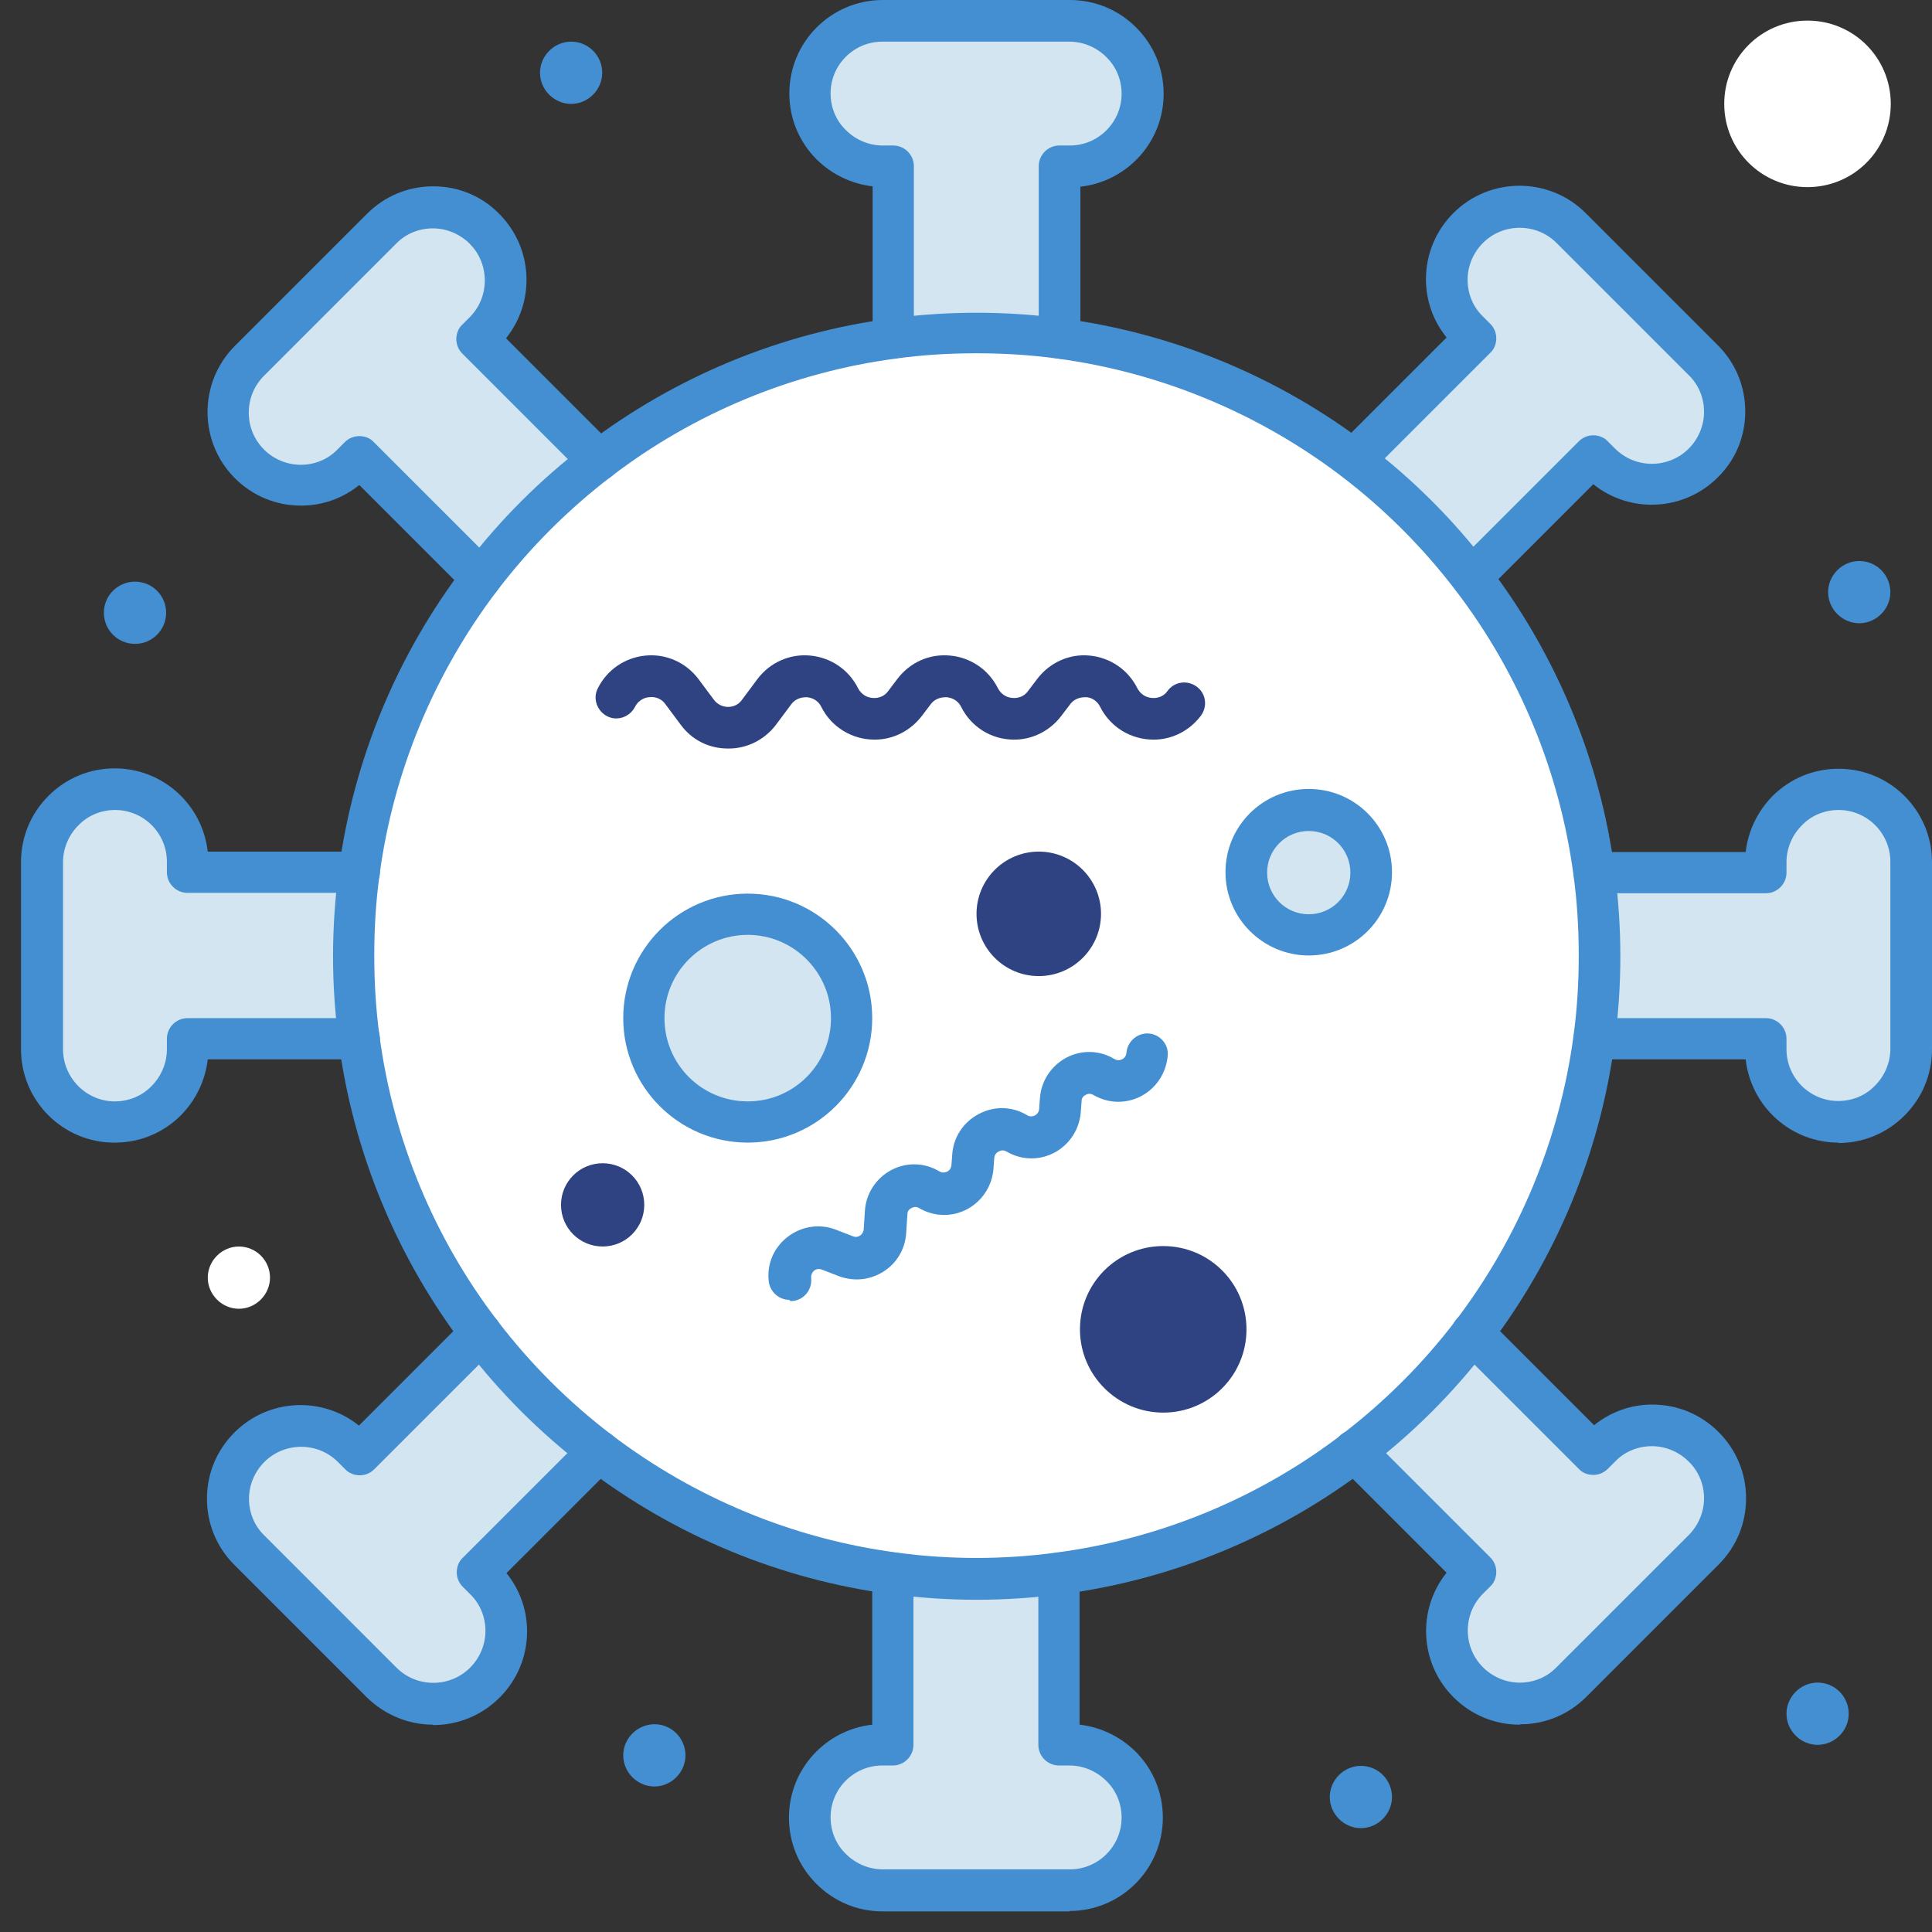 <svg width="85" height="85" viewBox="0 0 85 85" fill="none" xmlns="http://www.w3.org/2000/svg">
<rect x="0" y="0" width="85" height="85" fill="#333333" stroke="none"/>
<g clip-path="url(#clip0_284_2237)">
<path d="M42.962 14.617C58.112 14.617 70.382 26.905 70.382 42.038C70.382 57.17 58.005 69.458 42.962 69.458C27.918 69.458 15.541 57.206 15.541 42.038C15.541 26.887 27.829 14.617 42.962 14.617Z" fill="white"/>
<path d="M79.523 0.906C81.55 0.906 83.186 2.542 83.186 4.569C83.186 6.597 81.55 8.233 79.523 8.233C77.495 8.233 75.859 6.597 75.859 4.569C75.859 2.542 77.495 0.906 79.523 0.906Z" fill="white"/>
<path d="M57.58 35.654C59.092 35.654 60.319 36.881 60.319 38.393C60.319 39.904 59.092 41.131 57.58 41.131C56.069 41.131 54.842 39.904 54.842 38.393C54.842 36.881 56.069 35.654 57.58 35.654Z" fill="#D2E5F0"/>
<path d="M51.178 55.748C52.69 55.748 53.916 56.975 53.916 58.486C53.916 59.998 52.69 61.225 51.178 61.225C49.666 61.225 48.44 59.998 48.44 58.486C48.44 56.975 49.666 55.748 51.178 55.748Z" fill="#2F4382"/>
<path d="M32.898 49.365C35.422 49.365 37.468 47.319 37.468 44.795C37.468 42.271 35.422 40.225 32.898 40.225C30.374 40.225 28.328 42.271 28.328 44.795C28.328 47.319 30.374 49.365 32.898 49.365Z" fill="#D2E5F0"/>
<path d="M26.319 20.237C24.381 21.731 22.638 23.456 21.144 25.412L15.809 20.077L15.489 20.397C14.867 21.02 14.049 21.34 13.231 21.34C12.413 21.34 11.595 21.037 10.973 20.397C9.728 19.152 9.728 17.125 10.973 15.88L16.788 10.066C17.41 9.443 18.228 9.123 19.046 9.123C19.864 9.123 20.682 9.443 21.304 10.066C22.549 11.31 22.549 13.338 21.304 14.582L20.984 14.902L26.319 20.237Z" fill="#D2E5F0"/>
<path d="M8.234 38.392H15.791C15.631 39.583 15.542 40.81 15.542 42.055C15.542 43.299 15.631 44.509 15.791 45.718H8.234V46.18C8.234 47.069 7.878 47.87 7.291 48.439C6.704 49.008 5.904 49.381 5.033 49.381C3.272 49.381 1.832 47.958 1.832 46.18V37.947C1.832 37.058 2.188 36.258 2.775 35.689C3.361 35.12 4.162 34.746 5.033 34.746C6.793 34.746 8.234 36.169 8.234 37.947V38.409V38.392Z" fill="#D2E5F0"/>
<path d="M49.329 1.849C49.898 2.436 50.272 3.236 50.272 4.107C50.272 5.868 48.849 7.308 47.071 7.308H46.609V14.866C45.417 14.705 44.19 14.617 42.946 14.617C41.701 14.617 40.492 14.705 39.282 14.866V7.308H38.82C37.931 7.308 37.131 6.952 36.562 6.365C35.993 5.779 35.619 4.978 35.619 4.107C35.619 2.347 37.042 0.906 38.82 0.906H47.053C47.942 0.906 48.743 1.262 49.312 1.849H49.329Z" fill="#D2E5F0"/>
<path d="M74.954 15.862C75.576 16.484 75.896 17.302 75.896 18.12C75.896 18.938 75.576 19.756 74.954 20.378C73.709 21.623 71.682 21.623 70.437 20.378L70.117 20.058L64.782 25.393C63.288 23.455 61.563 21.712 59.607 20.218L64.942 14.884L64.622 14.564C64 13.941 63.68 13.123 63.68 12.305C63.68 11.487 63.982 10.669 64.622 10.047C65.867 8.802 67.894 8.802 69.139 10.047L74.954 15.862Z" fill="#D2E5F0"/>
<path d="M84.094 37.93V46.163C84.094 47.052 83.738 47.852 83.151 48.421C82.565 48.99 81.764 49.364 80.893 49.364C79.133 49.364 77.692 47.941 77.692 46.163V45.7H70.135C70.295 44.509 70.384 43.282 70.384 42.037C70.384 40.792 70.295 39.583 70.135 38.374H77.692V37.912C77.692 37.023 78.048 36.222 78.635 35.653C79.222 35.084 80.022 34.711 80.893 34.711C82.654 34.711 84.094 36.133 84.094 37.912V37.93Z" fill="#D2E5F0"/>
<path d="M64.764 58.682L70.099 64.016L70.419 63.696C71.042 63.074 71.86 62.754 72.678 62.754C73.496 62.754 74.314 63.056 74.936 63.696C76.181 64.941 76.181 66.968 74.936 68.213L69.121 74.028C68.499 74.65 67.681 74.97 66.863 74.97C66.045 74.97 65.227 74.65 64.605 74.028C63.36 72.783 63.36 70.756 64.605 69.511L64.925 69.191L59.59 63.856C61.528 62.363 63.271 60.638 64.764 58.682Z" fill="#D2E5F0"/>
<path d="M49.329 77.709C49.898 78.296 50.272 79.096 50.272 79.967C50.272 81.728 48.849 83.168 47.071 83.168H38.838C37.948 83.168 37.148 82.812 36.579 82.226C36.01 81.639 35.637 80.839 35.637 79.967C35.637 78.207 37.059 76.766 38.838 76.766H39.3V69.209C40.491 69.369 41.718 69.458 42.963 69.458C44.208 69.458 45.417 69.369 46.626 69.209V76.766H47.089C47.978 76.766 48.778 77.122 49.347 77.709H49.329Z" fill="#D2E5F0"/>
<path d="M21.161 58.682C22.655 60.62 24.38 62.363 26.336 63.856L21.001 69.191L21.321 69.511C21.943 70.133 22.263 70.951 22.263 71.769C22.263 72.588 21.961 73.406 21.321 74.028C20.076 75.273 18.049 75.273 16.804 74.028L10.989 68.213C10.367 67.591 10.047 66.773 10.047 65.955C10.047 65.137 10.367 64.319 10.989 63.696C12.234 62.452 14.261 62.452 15.506 63.696L15.826 64.016L21.161 58.682Z" fill="#D2E5F0"/>
<path d="M81.799 24.682C82.564 24.682 83.168 25.304 83.168 26.051C83.168 26.798 82.546 27.42 81.799 27.42C81.052 27.42 80.43 26.798 80.43 26.051C80.43 25.304 81.052 24.682 81.799 24.682Z" fill="#438FD2"/>
<path d="M79.967 74.027C80.731 74.027 81.336 74.65 81.336 75.397C81.336 76.144 80.714 76.766 79.967 76.766C79.22 76.766 78.598 76.144 78.598 75.397C78.598 74.65 79.22 74.027 79.967 74.027Z" fill="#438FD2"/>
<path d="M59.873 77.691C60.638 77.691 61.242 78.314 61.242 79.061C61.242 79.808 60.62 80.43 59.873 80.43C59.126 80.43 58.504 79.808 58.504 79.061C58.504 78.314 59.126 77.691 59.873 77.691Z" fill="#438FD2"/>
<path d="M45.701 37.467C47.213 37.467 48.44 38.694 48.44 40.205C48.44 41.717 47.213 42.944 45.701 42.944C44.19 42.944 42.963 41.717 42.963 40.205C42.963 38.694 44.19 37.467 45.701 37.467Z" fill="#2F4382"/>
<path d="M28.789 75.859C29.554 75.859 30.158 76.482 30.158 77.229C30.158 77.975 29.536 78.598 28.789 78.598C28.042 78.598 27.42 77.975 27.42 77.229C27.42 76.482 28.042 75.859 28.789 75.859Z" fill="#438FD2"/>
<path d="M26.513 51.178C27.527 51.178 28.345 51.996 28.345 53.009C28.345 54.023 27.527 54.841 26.513 54.841C25.5 54.841 24.682 54.023 24.682 53.009C24.682 51.996 25.5 51.178 26.513 51.178Z" fill="#2F4382"/>
<path d="M25.127 1.832C25.892 1.832 26.496 2.454 26.496 3.201C26.496 3.948 25.874 4.571 25.127 4.571C24.38 4.571 23.758 3.948 23.758 3.201C23.758 2.454 24.38 1.832 25.127 1.832Z" fill="#438FD2"/>
<path d="M10.51 54.842C11.274 54.842 11.879 55.464 11.879 56.211C11.879 56.958 11.257 57.58 10.51 57.58C9.763 57.58 9.141 56.958 9.141 56.211C9.141 55.464 9.763 54.842 10.51 54.842Z" fill="white"/>
<path d="M5.94 28.328C6.696 28.328 7.309 27.715 7.309 26.959C7.309 26.203 6.696 25.59 5.94 25.59C5.183 25.59 4.57 26.203 4.57 26.959C4.57 27.715 5.183 28.328 5.94 28.328Z" fill="#438FD2"/>
<path d="M46.607 15.773C46.109 15.773 45.7 15.364 45.7 14.866V7.309C45.7 6.811 46.109 6.402 46.607 6.402H47.069C48.332 6.402 49.346 5.37 49.346 4.126C49.346 3.521 49.114 2.934 48.67 2.507C48.243 2.081 47.656 1.832 47.052 1.832H38.819C37.556 1.832 36.542 2.863 36.542 4.108C36.542 4.712 36.773 5.299 37.218 5.726C37.645 6.153 38.232 6.402 38.836 6.402H39.299C39.797 6.402 40.206 6.811 40.206 7.309V14.866C40.206 15.364 39.797 15.773 39.299 15.773C38.801 15.773 38.392 15.364 38.392 14.866V8.198C37.467 8.091 36.614 7.682 35.938 7.024C35.155 6.242 34.728 5.21 34.728 4.108C34.728 1.832 36.578 0 38.836 0H47.069C48.172 0 49.203 0.427 49.986 1.209C50.768 1.992 51.195 3.023 51.195 4.126C51.195 6.242 49.595 7.984 47.532 8.215V14.884C47.532 15.382 47.123 15.791 46.625 15.791L46.607 15.773Z" fill="#438FD2"/>
<path d="M64.763 26.319C64.532 26.319 64.301 26.23 64.123 26.052C63.768 25.697 63.768 25.11 64.123 24.754L69.458 19.419C69.636 19.241 69.867 19.152 70.098 19.152C70.329 19.152 70.578 19.241 70.738 19.419L71.058 19.739C71.948 20.628 73.406 20.628 74.295 19.739C74.722 19.313 74.971 18.726 74.971 18.121C74.971 17.517 74.739 16.93 74.295 16.503L68.48 10.688C67.591 9.799 66.133 9.799 65.244 10.688C64.817 11.115 64.568 11.702 64.568 12.306C64.568 12.911 64.799 13.498 65.244 13.925L65.564 14.245C65.742 14.422 65.83 14.654 65.83 14.885C65.83 15.116 65.742 15.365 65.564 15.525L60.229 20.86C59.873 21.215 59.286 21.215 58.931 20.86C58.575 20.504 58.575 19.917 58.931 19.561L63.643 14.849C63.056 14.12 62.736 13.231 62.736 12.289C62.736 11.186 63.163 10.155 63.945 9.372C65.546 7.772 68.16 7.772 69.76 9.372L75.575 15.187C76.358 15.97 76.784 17.001 76.784 18.103C76.784 19.206 76.358 20.237 75.575 21.002C74.081 22.496 71.716 22.602 70.098 21.304L65.386 26.017C65.208 26.194 64.977 26.283 64.746 26.283L64.763 26.319Z" fill="#438FD2"/>
<path d="M80.892 50.271C78.776 50.271 77.033 48.671 76.802 46.608H70.133C69.636 46.608 69.227 46.199 69.227 45.701C69.227 45.203 69.636 44.794 70.133 44.794H77.691C78.189 44.794 78.598 45.203 78.598 45.701V46.163C78.598 47.426 79.629 48.439 80.874 48.439C81.479 48.439 82.066 48.208 82.492 47.764C82.919 47.337 83.168 46.75 83.168 46.145V37.912C83.168 36.65 82.137 35.636 80.892 35.636C80.287 35.636 79.7 35.867 79.274 36.312C78.847 36.739 78.598 37.325 78.598 37.93V38.392C78.598 38.89 78.189 39.299 77.691 39.299H70.133C69.636 39.299 69.227 38.89 69.227 38.392C69.227 37.894 69.636 37.485 70.133 37.485H76.802C76.909 36.561 77.318 35.707 77.975 35.032C78.758 34.249 79.789 33.822 80.892 33.822C83.168 33.822 85 35.672 85 37.93V46.163C85 47.266 84.573 48.297 83.79 49.08C83.008 49.862 81.977 50.289 80.874 50.289L80.892 50.271Z" fill="#438FD2"/>
<path d="M66.862 75.879C65.759 75.879 64.728 75.452 63.945 74.669C62.452 73.176 62.345 70.811 63.643 69.192L58.931 64.48C58.575 64.124 58.575 63.538 58.931 63.182C59.286 62.826 59.873 62.826 60.229 63.182L65.564 68.517C65.742 68.694 65.83 68.926 65.83 69.157C65.83 69.388 65.742 69.637 65.564 69.797L65.244 70.117C64.354 71.006 64.354 72.464 65.244 73.353C65.67 73.78 66.257 74.029 66.862 74.029C67.466 74.029 68.053 73.798 68.48 73.353L74.295 67.539C74.722 67.112 74.971 66.525 74.971 65.92C74.971 65.316 74.739 64.729 74.295 64.302C73.868 63.875 73.281 63.626 72.677 63.626C72.072 63.626 71.485 63.858 71.058 64.302L70.738 64.622C70.561 64.8 70.329 64.889 70.098 64.889C69.849 64.889 69.618 64.8 69.458 64.622L64.123 59.288C63.768 58.932 63.768 58.345 64.123 57.989C64.479 57.634 65.066 57.634 65.421 57.989L70.134 62.702C70.863 62.115 71.752 61.795 72.694 61.795C73.797 61.795 74.828 62.222 75.611 63.004C76.393 63.786 76.82 64.818 76.82 65.92C76.82 67.023 76.393 68.054 75.611 68.837L69.796 74.651C69.013 75.434 67.982 75.861 66.897 75.861L66.862 75.879Z" fill="#438FD2"/>
<path d="M47.07 84.094H38.837C37.734 84.094 36.703 83.667 35.92 82.884C35.138 82.102 34.711 81.07 34.711 79.968C34.711 77.852 36.311 76.109 38.374 75.878V69.21C38.374 68.712 38.783 68.303 39.281 68.303C39.779 68.303 40.188 68.712 40.188 69.21V76.767C40.188 77.265 39.779 77.674 39.281 77.674H38.819C37.556 77.674 36.542 78.706 36.542 79.95C36.542 80.555 36.774 81.142 37.218 81.568C37.645 81.995 38.232 82.244 38.837 82.244H47.07C48.332 82.244 49.346 81.213 49.346 79.968C49.346 79.363 49.115 78.777 48.67 78.35C48.243 77.923 47.657 77.674 47.052 77.674H46.59C46.092 77.674 45.683 77.265 45.683 76.767V69.21C45.683 68.712 46.092 68.303 46.59 68.303C47.087 68.303 47.496 68.712 47.496 69.21V75.878C48.421 75.985 49.275 76.394 49.95 77.052C50.733 77.834 51.16 78.865 51.16 79.968C51.16 82.244 49.31 84.076 47.052 84.076L47.07 84.094Z" fill="#438FD2"/>
<path d="M19.046 75.878C17.997 75.878 16.948 75.469 16.13 74.669L10.315 68.854C9.532 68.072 9.105 67.04 9.105 65.938C9.105 64.835 9.532 63.804 10.315 63.022C11.808 61.528 14.174 61.421 15.792 62.719L20.504 58.007C20.86 57.651 21.447 57.651 21.802 58.007C22.158 58.363 22.158 58.949 21.802 59.305L16.467 64.64C16.29 64.818 16.058 64.907 15.827 64.907C15.596 64.907 15.347 64.818 15.187 64.64L14.867 64.32C13.978 63.431 12.52 63.431 11.631 64.32C11.204 64.746 10.955 65.333 10.955 65.938C10.955 66.543 11.186 67.129 11.631 67.556L17.445 73.371C18.334 74.26 19.793 74.26 20.682 73.371C21.109 72.944 21.358 72.357 21.358 71.753C21.358 71.148 21.126 70.561 20.682 70.135L20.362 69.814C20.184 69.637 20.095 69.406 20.095 69.174C20.095 68.943 20.184 68.694 20.362 68.534L25.697 63.199C26.052 62.844 26.639 62.844 26.995 63.199C27.35 63.555 27.35 64.142 26.995 64.498L22.282 69.21C22.869 69.939 23.189 70.828 23.189 71.771C23.189 72.873 22.762 73.904 21.98 74.687C21.18 75.487 20.131 75.896 19.064 75.896L19.046 75.878Z" fill="#438FD2"/>
<path d="M5.032 50.271C2.755 50.271 0.924 48.422 0.924 46.163V37.93C0.924 36.828 1.351 35.796 2.133 35.014C2.915 34.231 3.947 33.805 5.049 33.805C7.165 33.805 8.908 35.405 9.139 37.468H15.808C16.306 37.468 16.715 37.877 16.715 38.375C16.715 38.873 16.306 39.282 15.808 39.282H8.25C7.752 39.282 7.343 38.873 7.343 38.375V37.912C7.343 36.65 6.312 35.636 5.067 35.636C4.463 35.636 3.876 35.867 3.449 36.312C3.022 36.739 2.773 37.326 2.773 37.93V46.163C2.773 47.426 3.805 48.457 5.049 48.457C5.654 48.457 6.241 48.226 6.668 47.782C7.094 47.355 7.343 46.768 7.343 46.163V45.701C7.343 45.203 7.752 44.794 8.25 44.794H15.808C16.306 44.794 16.715 45.203 16.715 45.701C16.715 46.199 16.306 46.608 15.808 46.608H9.139C9.033 47.533 8.624 48.386 7.966 49.062C7.183 49.844 6.152 50.271 5.049 50.271H5.032Z" fill="#438FD2"/>
<path d="M21.161 26.318C20.93 26.318 20.698 26.229 20.52 26.051L15.808 21.338C15.079 21.925 14.19 22.245 13.248 22.245C12.145 22.245 11.114 21.819 10.331 21.036C8.731 19.436 8.731 16.822 10.331 15.221L16.146 9.406C16.928 8.624 17.96 8.197 19.062 8.197C20.165 8.197 21.196 8.624 21.961 9.406C23.455 10.9 23.561 13.265 22.263 14.883L26.976 19.596C27.331 19.951 27.331 20.538 26.976 20.894C26.62 21.25 26.033 21.25 25.677 20.894L20.343 15.559C20.165 15.381 20.076 15.15 20.076 14.919C20.076 14.688 20.165 14.439 20.343 14.279L20.663 13.959C21.552 13.07 21.552 11.611 20.663 10.722C20.236 10.296 19.649 10.047 19.045 10.047C18.44 10.047 17.853 10.278 17.426 10.722L11.611 16.537C10.722 17.426 10.722 18.884 11.611 19.774C12.038 20.2 12.625 20.449 13.23 20.449C13.834 20.449 14.421 20.218 14.848 19.774L15.168 19.453C15.346 19.276 15.577 19.187 15.808 19.187C16.057 19.187 16.288 19.276 16.448 19.453L21.783 24.788C22.139 25.144 22.139 25.731 21.783 26.086C21.605 26.264 21.374 26.353 21.143 26.353L21.161 26.318Z" fill="#438FD2"/>
<path d="M51.177 62.149C49.167 62.149 47.514 60.513 47.514 58.485C47.514 56.458 49.15 54.822 51.177 54.822C53.204 54.822 54.84 56.458 54.84 58.485C54.84 60.513 53.204 62.149 51.177 62.149ZM51.177 56.672C50.163 56.672 49.345 57.49 49.345 58.503C49.345 59.517 50.163 60.335 51.177 60.335C52.191 60.335 53.008 59.517 53.008 58.503C53.008 57.49 52.191 56.672 51.177 56.672Z" fill="#2F4382"/>
<path d="M32.897 50.27C29.874 50.27 27.42 47.816 27.42 44.793C27.42 41.77 29.874 39.316 32.897 39.316C35.92 39.316 38.374 41.77 38.374 44.793C38.374 47.816 35.92 50.27 32.897 50.27ZM32.897 41.13C30.887 41.13 29.234 42.766 29.234 44.793C29.234 46.821 30.87 48.457 32.897 48.457C34.924 48.457 36.56 46.821 36.56 44.793C36.56 42.784 34.924 41.13 32.897 41.13Z" fill="#438FD2"/>
<path d="M57.579 42.037C55.57 42.037 53.916 40.401 53.916 38.374C53.916 36.347 55.552 34.711 57.579 34.711C59.606 34.711 61.242 36.347 61.242 38.374C61.242 40.401 59.606 42.037 57.579 42.037ZM57.579 36.56C56.566 36.56 55.748 37.378 55.748 38.392C55.748 39.406 56.566 40.224 57.579 40.224C58.593 40.224 59.411 39.406 59.411 38.392C59.411 37.378 58.593 36.56 57.579 36.56Z" fill="#438FD2"/>
<path d="M32.027 32.932C31.191 32.932 30.444 32.559 29.946 31.883L29.271 30.976C29.039 30.656 28.701 30.656 28.577 30.674C28.453 30.674 28.115 30.745 27.937 31.101C27.706 31.546 27.154 31.741 26.71 31.51C26.265 31.279 26.07 30.727 26.301 30.283C26.71 29.465 27.492 28.931 28.399 28.843C29.306 28.754 30.177 29.145 30.729 29.874L31.404 30.781C31.547 30.976 31.778 31.101 32.027 31.101C32.276 31.101 32.507 30.994 32.649 30.781L33.325 29.874C33.876 29.145 34.748 28.754 35.654 28.843C36.561 28.931 37.344 29.465 37.753 30.283C37.895 30.55 38.144 30.71 38.464 30.71C38.606 30.71 38.891 30.674 39.087 30.39L39.478 29.874C40.029 29.145 40.883 28.754 41.807 28.843C42.714 28.931 43.496 29.465 43.906 30.283C44.048 30.55 44.297 30.71 44.617 30.71C44.759 30.71 45.044 30.674 45.239 30.39L45.63 29.874C46.182 29.145 47.053 28.754 47.942 28.843C48.849 28.931 49.632 29.465 50.04 30.283C50.183 30.55 50.432 30.71 50.752 30.71C50.894 30.71 51.178 30.674 51.374 30.39C51.676 29.981 52.245 29.91 52.654 30.212C53.063 30.514 53.135 31.083 52.832 31.492C52.334 32.15 51.57 32.541 50.752 32.541C49.756 32.541 48.849 31.99 48.404 31.101C48.227 30.745 47.907 30.674 47.782 30.674C47.658 30.674 47.32 30.674 47.089 30.976L46.697 31.492C46.199 32.15 45.435 32.541 44.617 32.541C43.621 32.541 42.732 31.99 42.287 31.101C42.109 30.745 41.789 30.692 41.647 30.674C41.523 30.674 41.185 30.674 40.954 30.976L40.562 31.492C40.065 32.15 39.3 32.541 38.482 32.541C37.486 32.541 36.579 31.99 36.135 31.101C35.957 30.745 35.637 30.692 35.512 30.674C35.388 30.674 35.05 30.674 34.819 30.976L34.143 31.883C33.645 32.541 32.88 32.932 32.062 32.932H32.027Z" fill="#2F4382"/>
<path d="M34.728 57.188C34.266 57.188 33.875 56.832 33.821 56.37C33.732 55.605 34.053 54.876 34.657 54.414C35.262 53.951 36.044 53.827 36.755 54.093L37.538 54.396C37.68 54.449 37.787 54.396 37.84 54.36C37.894 54.325 37.982 54.236 38 54.093L38.053 53.258C38.107 52.493 38.551 51.835 39.209 51.48C39.885 51.124 40.667 51.142 41.325 51.533C41.379 51.568 41.45 51.586 41.503 51.586C41.663 51.586 41.841 51.48 41.859 51.266L41.895 50.786C41.948 50.021 42.392 49.363 43.068 49.008C43.744 48.652 44.526 48.67 45.184 49.061C45.238 49.097 45.291 49.114 45.362 49.114C45.522 49.114 45.7 49.008 45.718 48.794L45.753 48.314C45.807 47.55 46.251 46.892 46.909 46.536C47.585 46.18 48.367 46.198 49.025 46.589C49.079 46.625 49.15 46.643 49.203 46.643C49.363 46.643 49.541 46.536 49.559 46.323C49.594 45.825 50.039 45.434 50.537 45.469C51.035 45.505 51.426 45.949 51.373 46.447C51.284 47.585 50.341 48.474 49.203 48.474C48.812 48.474 48.438 48.368 48.101 48.172C47.958 48.083 47.816 48.136 47.763 48.172C47.692 48.208 47.585 48.279 47.585 48.456L47.549 48.937C47.46 50.075 46.518 50.964 45.38 50.964C44.989 50.964 44.615 50.857 44.277 50.661C44.135 50.573 43.993 50.626 43.94 50.661C43.868 50.697 43.762 50.768 43.744 50.946L43.708 51.426C43.619 52.564 42.677 53.453 41.539 53.453C41.148 53.453 40.774 53.347 40.436 53.151C40.294 53.062 40.17 53.115 40.099 53.151C40.027 53.187 39.921 53.258 39.921 53.436L39.867 54.271C39.814 54.965 39.458 55.569 38.871 55.943C38.285 56.316 37.591 56.388 36.933 56.156L36.151 55.854C35.991 55.801 35.866 55.854 35.813 55.907C35.76 55.961 35.671 56.05 35.688 56.227C35.742 56.725 35.386 57.188 34.87 57.241C34.835 57.241 34.799 57.241 34.764 57.241L34.728 57.188Z" fill="#438FD2"/>
<path d="M42.962 70.383C41.699 70.383 40.419 70.294 39.192 70.135C34.337 69.494 29.696 67.574 25.784 64.586C23.775 63.057 21.979 61.261 20.449 59.252C17.462 55.34 15.541 50.698 14.901 45.844C14.741 44.599 14.652 43.336 14.652 42.074C14.652 40.811 14.741 39.531 14.901 38.304C15.541 33.449 17.462 28.808 20.449 24.896C21.979 22.887 23.775 21.091 25.784 19.561C29.696 16.574 34.337 14.653 39.192 14.013C41.664 13.675 44.26 13.675 46.75 14.013C51.604 14.653 56.245 16.574 60.158 19.561C62.167 21.091 63.963 22.887 65.492 24.896C68.48 28.808 70.4 33.449 71.04 38.304C71.201 39.549 71.289 40.811 71.289 42.074C71.289 43.336 71.201 44.617 71.04 45.844C70.4 50.698 68.48 55.34 65.492 59.252C63.963 61.261 62.167 63.057 60.158 64.586C56.245 67.574 51.604 69.494 46.75 70.135C45.505 70.294 44.242 70.383 42.98 70.383H42.962ZM42.962 15.543C41.77 15.543 40.579 15.614 39.423 15.774C34.871 16.378 30.532 18.174 26.887 20.966C25.002 22.407 23.33 24.078 21.89 25.963C19.098 29.626 17.302 33.965 16.697 38.5C16.537 39.655 16.466 40.847 16.466 42.038C16.466 43.23 16.537 44.421 16.697 45.577C17.302 50.129 19.098 54.468 21.89 58.114C23.33 59.998 25.002 61.67 26.887 63.11C30.55 65.902 34.889 67.698 39.423 68.303C41.735 68.623 44.171 68.623 46.501 68.303C51.053 67.698 55.392 65.902 59.037 63.11C60.922 61.67 62.594 59.998 64.034 58.114C66.826 54.45 68.622 50.111 69.227 45.577C69.387 44.421 69.458 43.23 69.458 42.038C69.458 40.847 69.387 39.655 69.227 38.5C68.622 33.947 66.826 29.608 64.034 25.963C62.594 24.078 60.922 22.407 59.037 20.966C55.374 18.174 51.035 16.378 46.501 15.774C45.345 15.614 44.153 15.543 42.962 15.543Z" fill="#438FD2"/>
</g>
<defs>
<clipPath id="clip0_284_2237">
<rect width="85" height="85" fill="white"/>
</clipPath>
</defs>
</svg>
